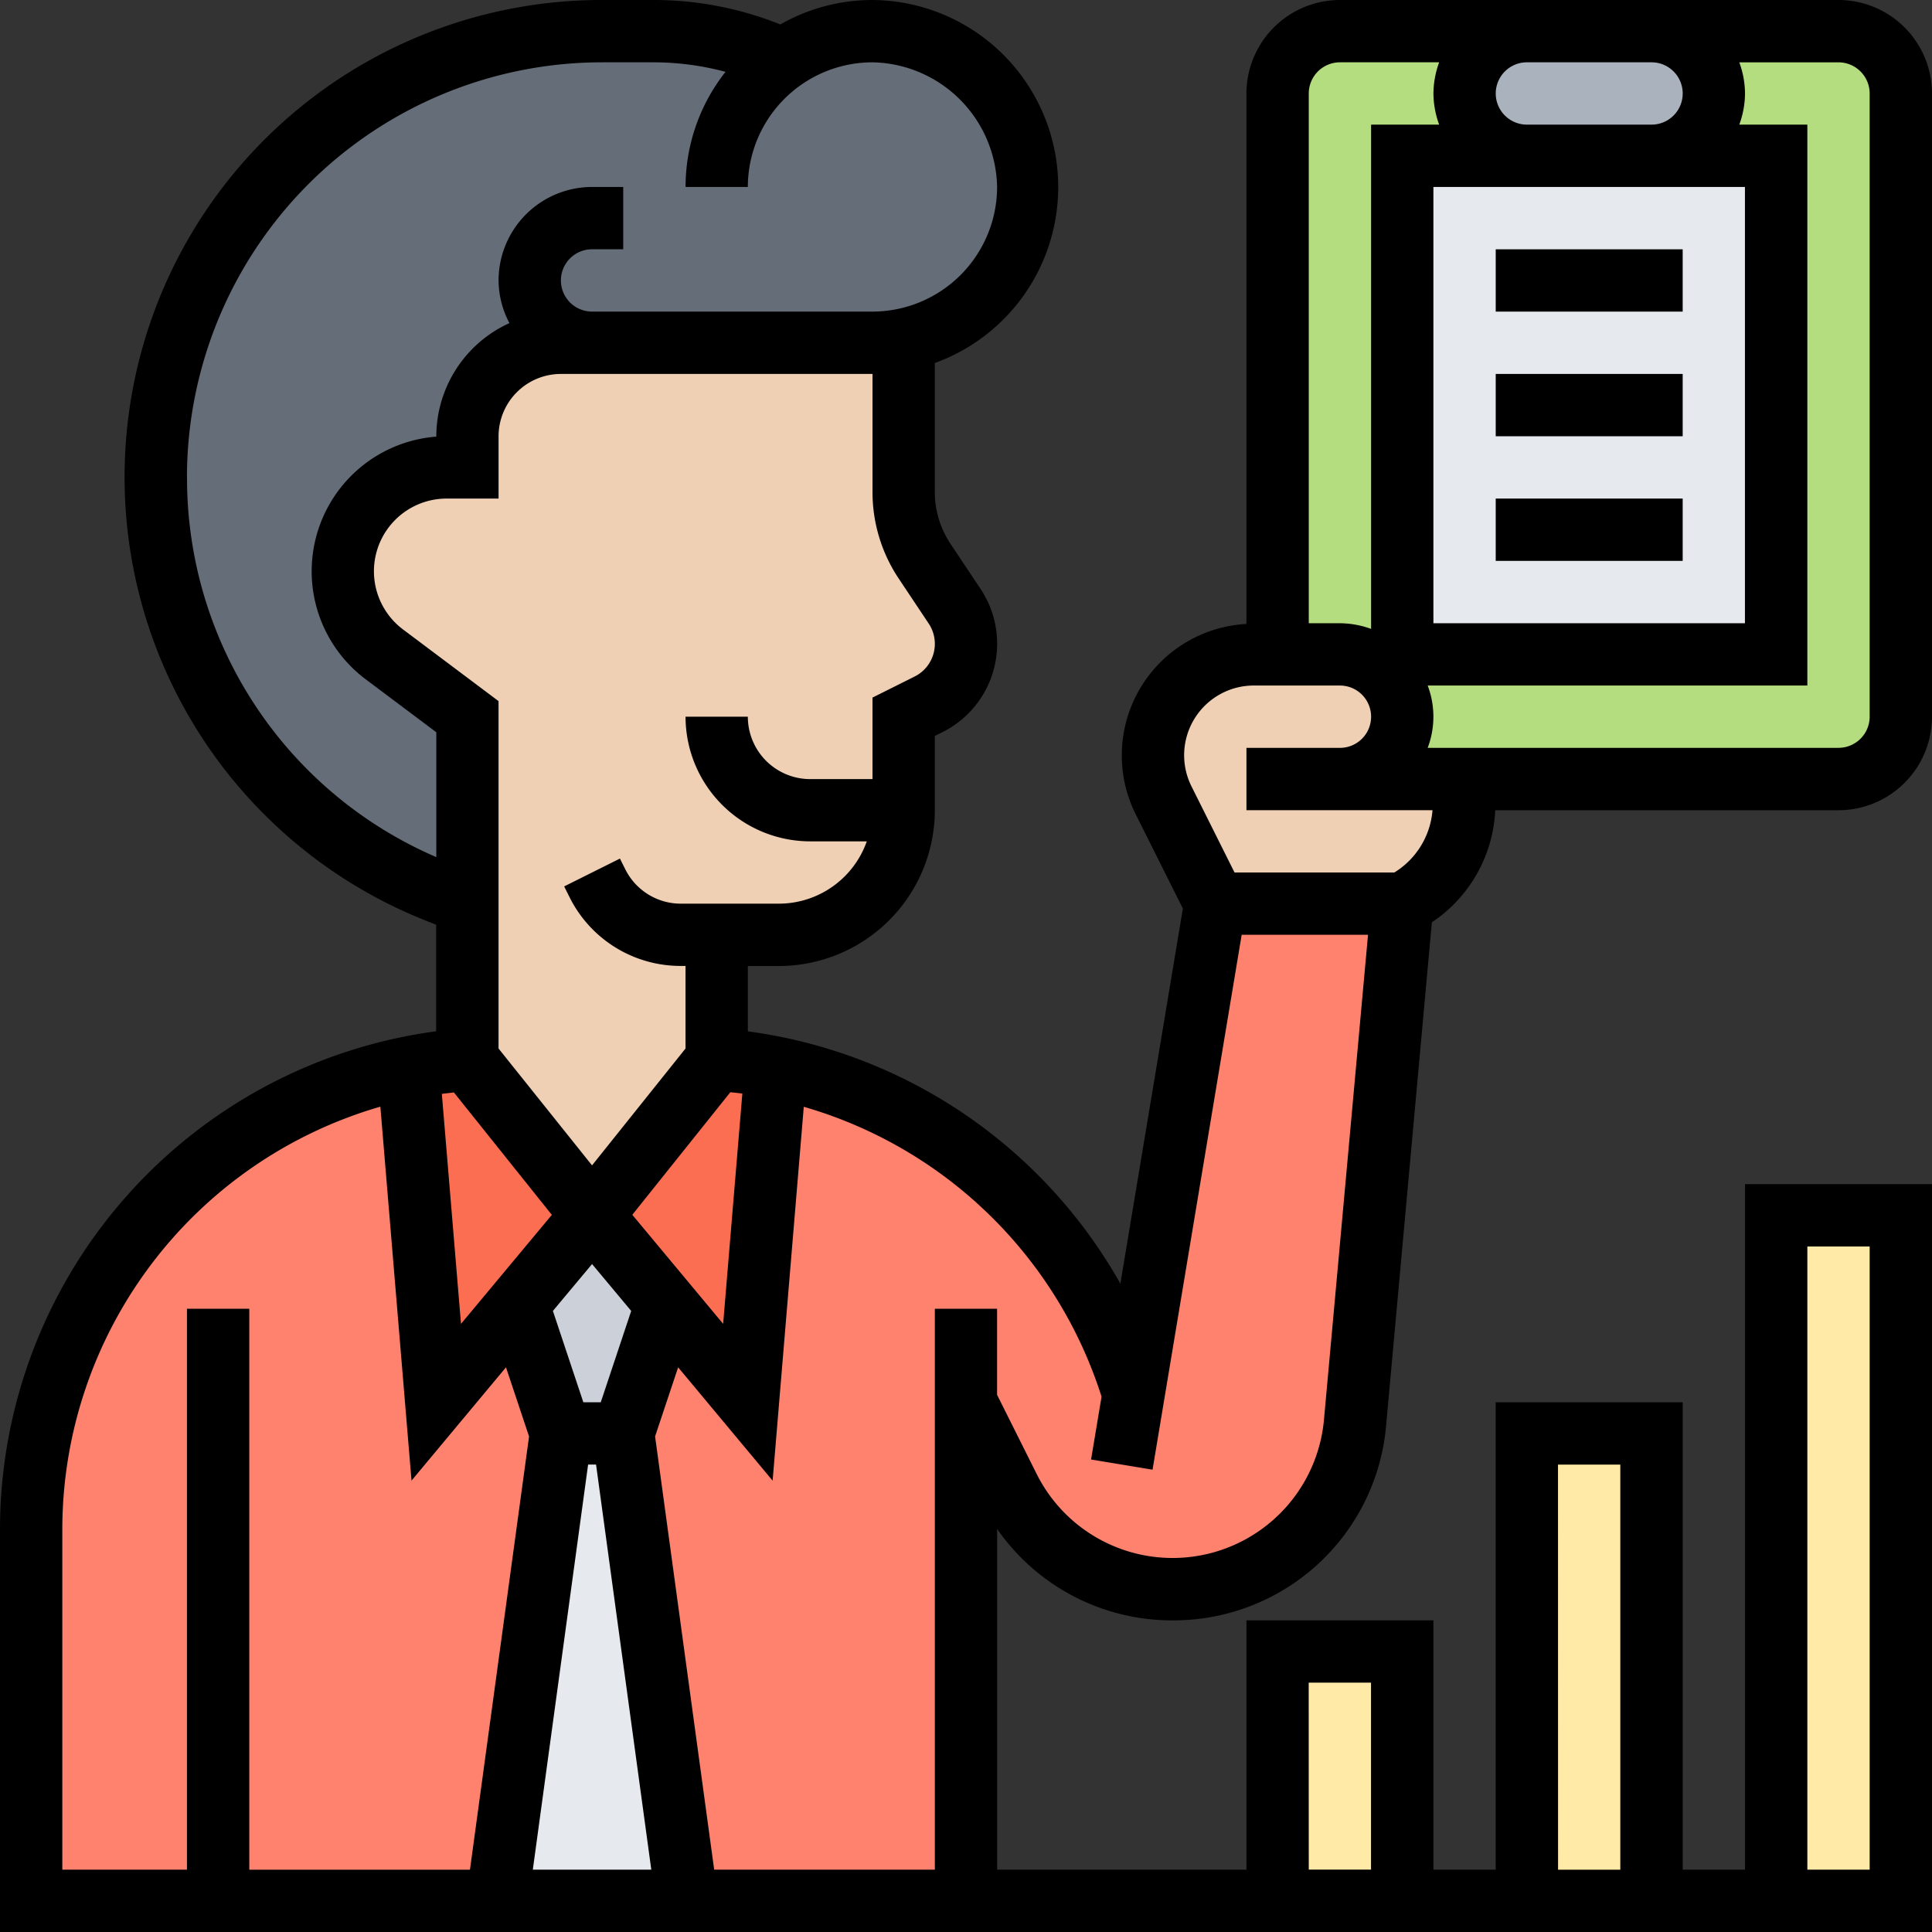 <svg xmlns="http://www.w3.org/2000/svg" width="94.812" height="94.812" viewBox="0 0 94.812 94.812"><rect x="0" y="0" width="94.812" height="94.812" fill="#333333" stroke="none"/><g transform="translate(-1 -1)"><g transform="translate(2.529 2.529)"><g transform="translate(6.117)"><path d="M36.8,3.376A7.581,7.581,0,0,1,41.172,2a7.77,7.77,0,0,1,7.646,7.646A7.647,7.647,0,0,1,42.7,17.139a7.206,7.206,0,0,1-1.529.153H25.88a4.582,4.582,0,0,0-4.588,4.588v1.529H20.268a5.1,5.1,0,0,0-3.058,9.175l4.083,3.058v9.175l-1.529-.612A21.884,21.884,0,0,1,27.883,2h2.584A15.109,15.109,0,0,1,36.8,3.376Z" transform="translate(-6 -2)" fill="#656d78"/></g><g transform="translate(22.862 68.815)"><path d="M23.143,47l3.135,22.938H16.95L20.085,47Z" transform="translate(-16.95 -47)" fill="#e6e9ed"/></g><g transform="translate(23.886 58.11)"><path d="M21.26,40l3.64,4.374L22.789,50.7H19.73l-2.11-6.331Z" transform="translate(-17.62 -40)" fill="#ccd1d9"/></g><g transform="translate(29.055 42.818)"><path d="M46.049,54.055,50.055,30H59.23L56.921,55.461a8.985,8.985,0,0,1-16.99,3.211l-2.11-4.205V78.935H24.135L21,56l2.11-6.331,4.007,4.8,1.376-16.424a22.882,22.882,0,0,1,9.986,4.71,23.123,23.123,0,0,1,7.57,11.3Z" transform="translate(-21 -30)" fill="#ff826e"/></g><g transform="translate(0 50.862)"><path d="M11.175,76.151H2V57.862a23.024,23.024,0,0,1,18.5-22.6L21.88,51.684l4.007-4.8L28,53.213,24.862,76.151Z" transform="translate(-2 -35.26)" fill="#ff826e"/></g><g transform="translate(27.526 50.464)"><path d="M29.022,35.4,27.646,51.821l-4.007-4.8L20,42.646,26.117,35A22.52,22.52,0,0,1,29.022,35.4Z" transform="translate(-20 -35)" fill="#fc6e51"/></g><g transform="translate(18.504 50.464)"><path d="M17.006,35l6.117,7.646-3.64,4.374-4.007,4.8L14.1,35.4a22.519,22.519,0,0,1,2.906-.4Z" transform="translate(-14.1 -35)" fill="#fc6e51"/></g><g transform="translate(85.636 58.11)"><path d="M58,40h6.117V73.643H58Z" transform="translate(-58 -40)" fill="#ffeaa7"/></g><g transform="translate(61.169 79.519)"><path d="M42,54h6.117V66.234H42Z" transform="translate(-42 -54)" fill="#ffeaa7"/></g><g transform="translate(73.402 68.815)"><path d="M50,47h6.117V69.938H50Z" transform="translate(-50 -47)" fill="#ffeaa7"/></g><g transform="translate(61.169)"><path d="M63.409,5.058A3.067,3.067,0,0,0,60.351,2h9.175a3.067,3.067,0,0,1,3.058,3.058V35.643A3.067,3.067,0,0,1,69.526,38.7H45.058a3.081,3.081,0,0,0,3.058-3.058,3.067,3.067,0,0,0-3.058-3.058H42V5.058A3.067,3.067,0,0,1,45.058,2h9.175a2.99,2.99,0,0,0-2.156.9,2.99,2.99,0,0,0-.9,2.156,3.067,3.067,0,0,0,3.058,3.058H48.117V32.584H66.467V8.117H60.351a2.99,2.99,0,0,0,2.156-.9A2.99,2.99,0,0,0,63.409,5.058Z" transform="translate(-42 -2)" fill="#b4dd7f"/></g><g transform="translate(70.344)"><path d="M57.175,2a3.067,3.067,0,0,1,3.058,3.058,2.99,2.99,0,0,1-.9,2.156,2.99,2.99,0,0,1-2.156.9H51.058A3.067,3.067,0,0,1,48,5.058,2.99,2.99,0,0,1,48.9,2.9,2.99,2.99,0,0,1,51.058,2Z" transform="translate(-48 -2)" fill="#aab2bd"/></g><g transform="translate(67.286 6.117)"><path d="M64.351,6V30.467H46V6H64.351Z" transform="translate(-46 -6)" fill="#e6e9ed"/></g><g transform="translate(55.052 30.584)"><path d="M47.175,28.117h6.117v1.162a5.526,5.526,0,0,1-3.058,4.955H41.058L38.52,29.157a5.011,5.011,0,0,1-.52-2.2A4.96,4.96,0,0,1,42.955,22h4.221a3.067,3.067,0,0,1,3.058,3.058,3.081,3.081,0,0,1-3.058,3.058Z" transform="translate(-38 -22)" fill="#f0d0b4"/></g><g transform="translate(15.292 15.139)"><path d="M39.526,30.4v4.588a6.115,6.115,0,0,1-6.117,6.117H30.351v6.117l-6.117,7.646-6.117-7.646V30.4l-4.083-3.058a5.1,5.1,0,0,1,3.058-9.175h1.025V16.641A4.582,4.582,0,0,1,22.7,12.053H38a7.206,7.206,0,0,0,1.529-.153v7.478a6.106,6.106,0,0,0,1.025,3.395l1.483,2.2a3.448,3.448,0,0,1,.551,1.85,3.311,3.311,0,0,1-1.835,2.967Z" transform="translate(-12 -11.9)" fill="#f0d0b4"/></g></g><g transform="translate(1 1)"><path d="M58.548,80.519a10.468,10.468,0,0,0,10.475-9.565l2.245-24.692a7,7,0,0,0,3.11-5.5H91.224a4.593,4.593,0,0,0,4.588-4.588V5.588A4.593,4.593,0,0,0,91.224,1H66.756a4.593,4.593,0,0,0-4.588,4.588V31.621a6.457,6.457,0,0,0-5.433,9.339l2.314,4.627L55.982,63.995A24.751,24.751,0,0,0,37.7,51.613V48.406H39.23a7.655,7.655,0,0,0,7.646-7.646V37.117l.376-.188A4.85,4.85,0,0,0,49.12,29.9l-1.473-2.21a4.571,4.571,0,0,1-.771-2.545V18.815A9.182,9.182,0,0,0,43.818,1h0a9.1,9.1,0,0,0-4.522,1.2A16.675,16.675,0,0,0,33.114,1H30.531a23.414,23.414,0,0,0-8.7,45.153l.573.229v5.228A24.676,24.676,0,0,0,1,75.985V95.812H95.812V59.11H86.636V92.753H83.578V69.815H74.4V92.753H71.344V80.519H62.169V92.753H49.935V76.034a10.447,10.447,0,0,0,8.613,4.485ZM89.695,62.169h3.058V92.753H89.695ZM92.753,5.588V36.172A1.532,1.532,0,0,1,91.224,37.7H71.063a4.318,4.318,0,0,0,0-3.058H89.695V7.117h-3.34a4.536,4.536,0,0,0,.281-1.529,4.536,4.536,0,0,0-.281-1.529h4.869A1.532,1.532,0,0,1,92.753,5.588ZM75.932,10.175h10.7V31.584H71.344V10.175Zm6.117-6.117a1.529,1.529,0,0,1,0,3.058H75.932a1.529,1.529,0,1,1,0-3.058Zm-15.292,0h4.869a4.536,4.536,0,0,0-.281,1.529,4.536,4.536,0,0,0,.281,1.529h-3.34V31.863a4.552,4.552,0,0,0-1.529-.278H65.227v-26A1.532,1.532,0,0,1,66.756,4.058ZM62.53,34.643h4.227a1.529,1.529,0,0,1,0,3.058H62.169V40.76H71.3a3.955,3.955,0,0,1-1.875,3.058H61.585l-2.113-4.227a3.42,3.42,0,0,1,3.058-4.949ZM23.275,54.611l4.806,6.008-4.458,5.349-.94-11.286C22.879,54.657,23.077,54.633,23.275,54.611Zm6.586,18.262h.39l2.711,19.88H27.148Zm.621-3.058h-.855l-1.494-4.482,1.922-2.3,1.921,2.3Zm1.548-9.2,4.811-6.014c.2.021.393.038.589.066l-.942,11.3ZM45.1,29.387,46.575,31.6a1.793,1.793,0,0,1-.69,2.6l-2.068,1.034v4H40.76A3.062,3.062,0,0,1,37.7,36.172H34.643a6.123,6.123,0,0,0,6.117,6.117h2.777a4.581,4.581,0,0,1-4.306,3.058H34.42a3.045,3.045,0,0,1-2.736-1.69l-.261-.523L28.686,44.5l.261.523a6.087,6.087,0,0,0,5.472,3.38h.223v4.052l-4.588,5.735-4.588-5.735V35.407L20.779,31.89a3.568,3.568,0,0,1,2.139-6.423h2.549V22.409a3.062,3.062,0,0,1,3.058-3.058H43.818v5.794A7.634,7.634,0,0,0,45.1,29.387ZM10.175,24.414A20.378,20.378,0,0,1,30.531,4.058h2.583a13.624,13.624,0,0,1,3.49.468,9.118,9.118,0,0,0-1.96,5.649H37.7a6.124,6.124,0,0,1,6.115-6.117h0a6.232,6.232,0,0,1,6.117,6.118,6.124,6.124,0,0,1-6.117,6.115H30.055a1.529,1.529,0,1,1,0-3.058h1.529V10.175H30.055a4.593,4.593,0,0,0-4.588,4.588A4.526,4.526,0,0,0,26,16.856a6.113,6.113,0,0,0-3.588,5.553v.018a6.627,6.627,0,0,0-3.467,11.908l3.467,2.6v6.128a20.244,20.244,0,0,1-12.234-18.65ZM4.058,75.987A21.613,21.613,0,0,1,19.666,55.309l1.529,18.352L25.831,68.1l1.132,3.393-2.9,21.262H13.234V65.227H10.175V92.753H4.058Zm73.4-3.113h3.058v19.88H77.461Zm-12.234,10.7h3.058v9.175H65.227ZM36.048,92.753l-2.9-21.262L34.279,68.1l4.637,5.563,1.529-18.348A21.632,21.632,0,0,1,55.058,69.54l-.514,3.084,3.017.5,4.374-26.251h6.2l-2.162,23.8a7.459,7.459,0,0,1-14.1,2.661l-1.942-3.884V65.227H46.877V92.753Z" transform="translate(-1 -1)"/><path d="M49,9h9.175v3.058H49Z" transform="translate(24.402 3.234)"/><path d="M49,13h9.175v3.058H49Z" transform="translate(24.402 5.351)"/><path d="M49,17h9.175v3.058H49Z" transform="translate(24.402 7.467)"/></g></g></svg>